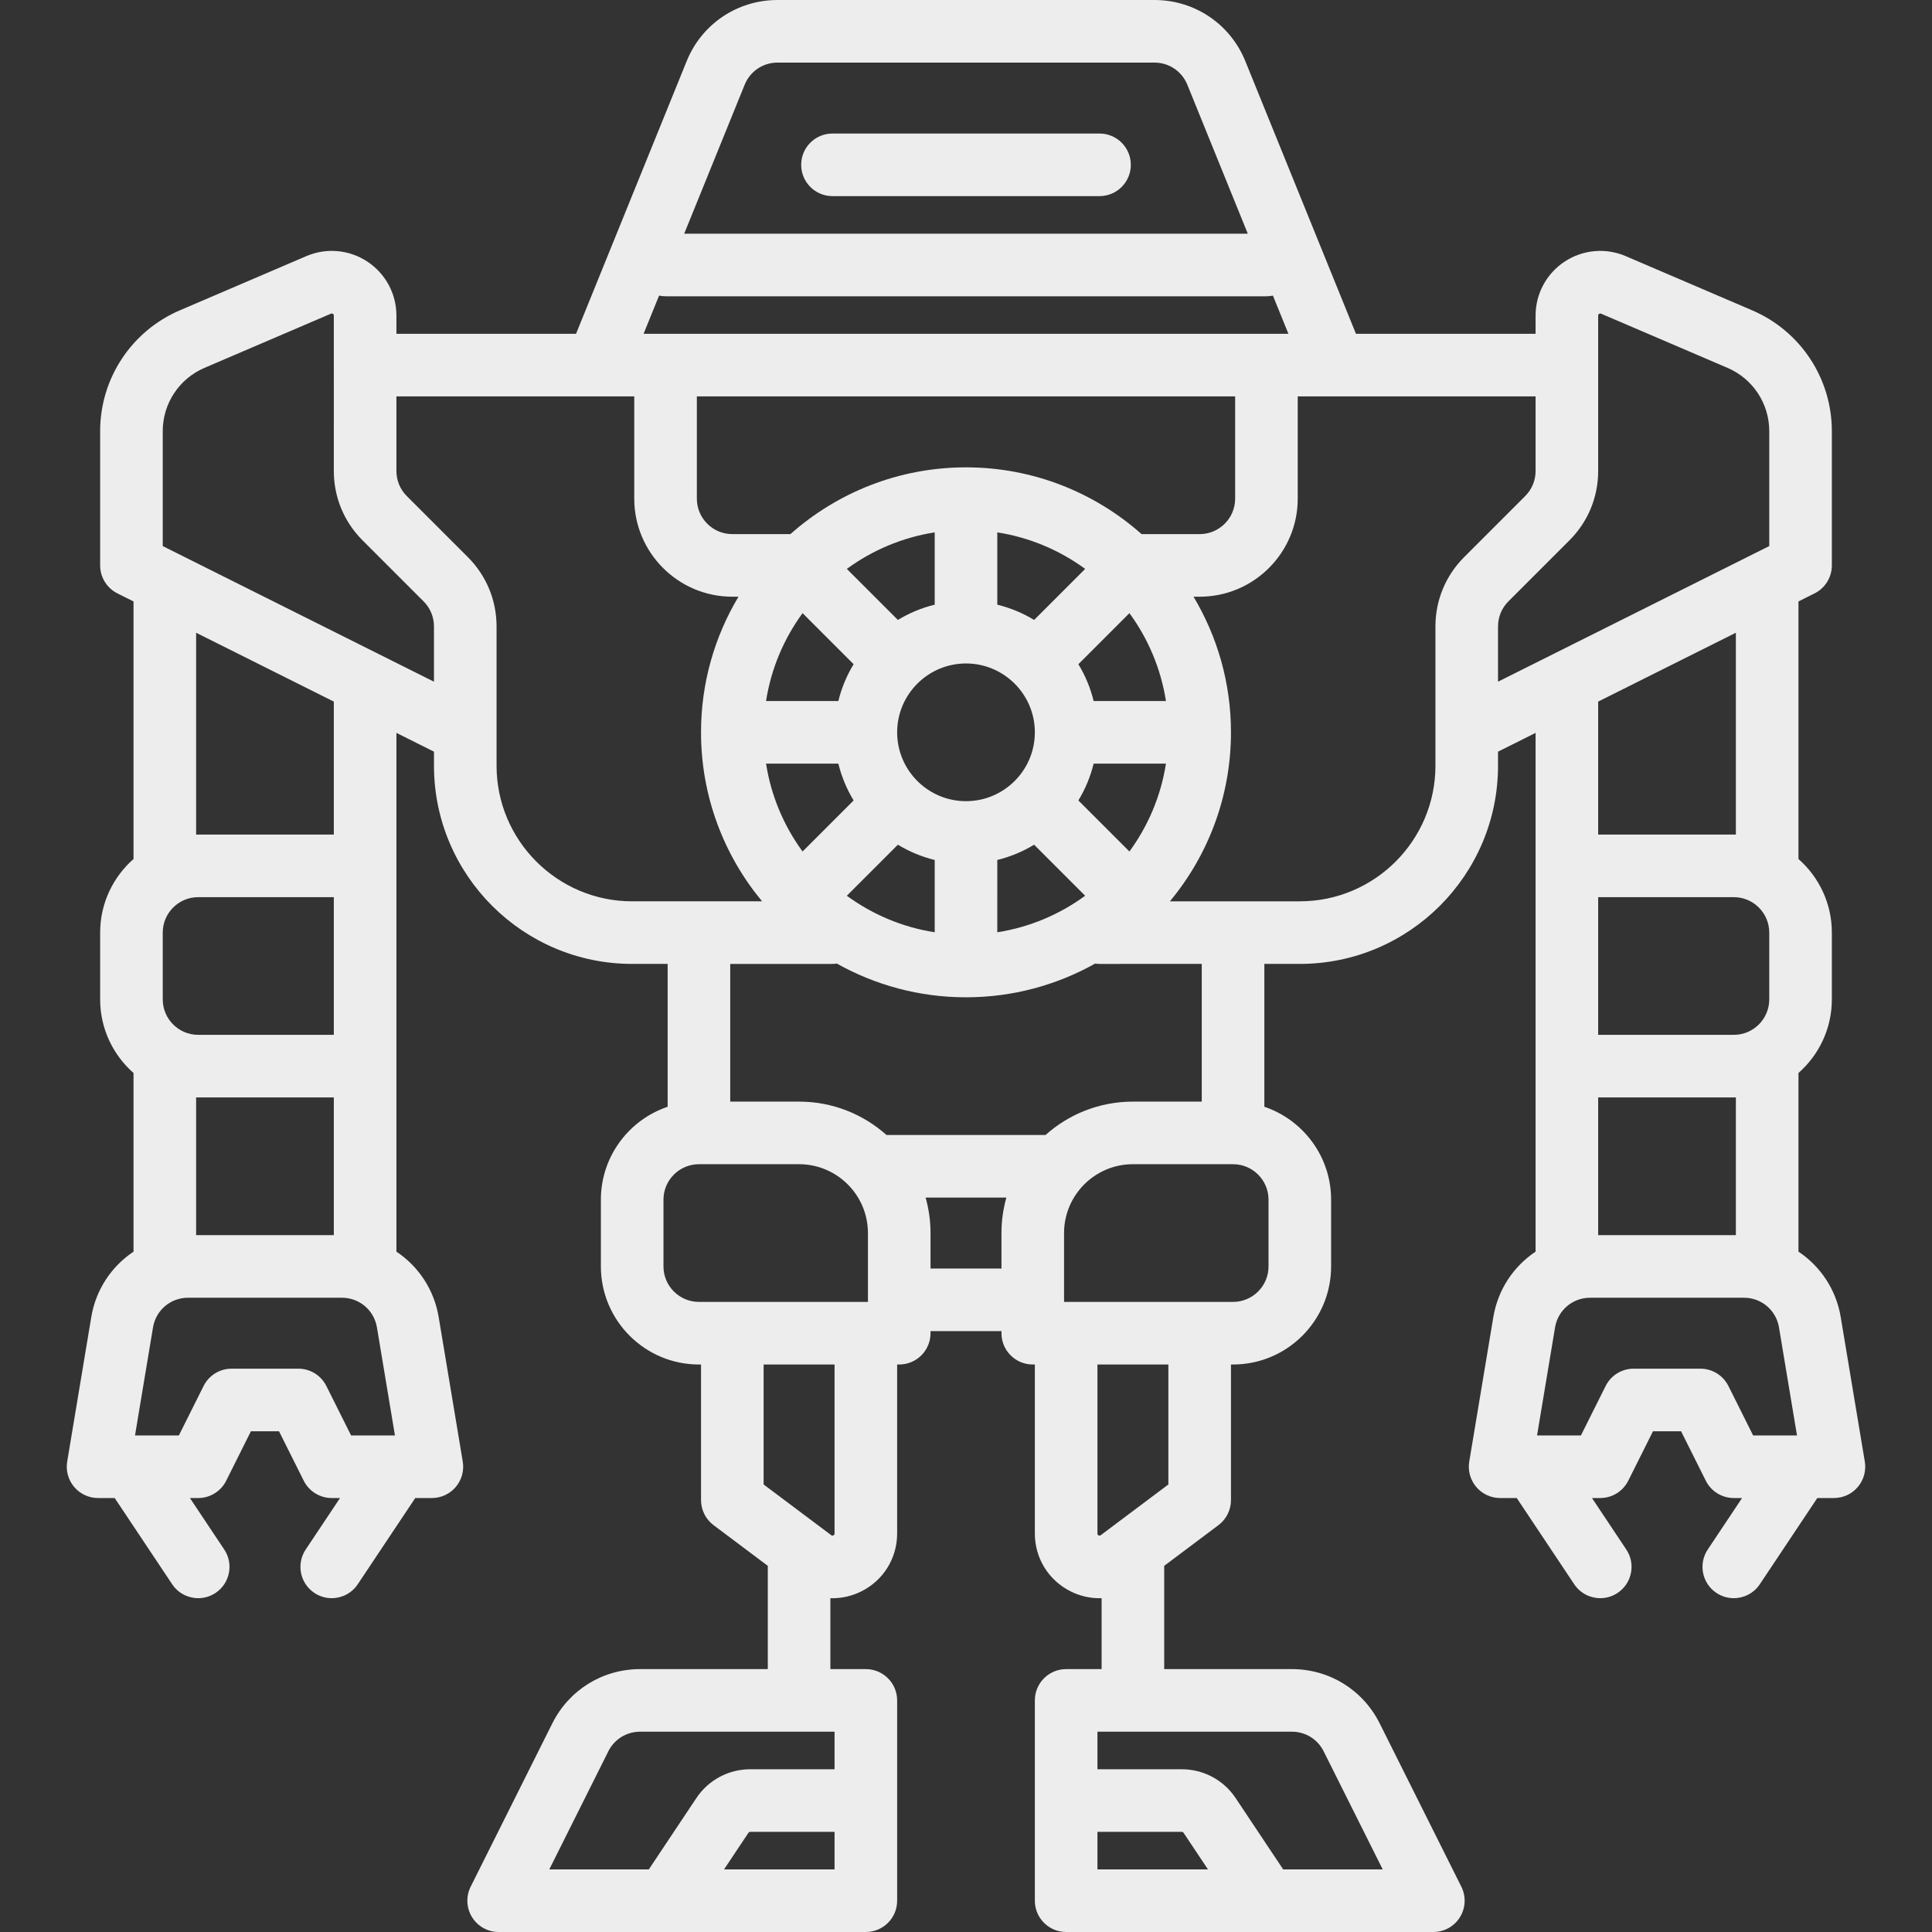 <?xml version="1.0" encoding="iso-8859-1"?>
<!-- Generator: Adobe Illustrator 19.0.0, SVG Export Plug-In . SVG Version: 6.00 Build 0)  -->
<svg xmlns="http://www.w3.org/2000/svg" xmlns:xlink="http://www.w3.org/1999/xlink" version="1.1" id="Capa_1" x="0px" y="0px" viewBox="0 0 463.001 463.001" style="enable-background:new 0 0 463.001 463.001;" xml:space="preserve" width="512px" height="512px">
<rect x="0" y="0" width="463.001" height="463.001" fill="#333333" stroke="none"/>
<g>
	<path d="M446.899,350.267l-5.772-34.631c-1.105-6.631-4.888-12.186-10.126-15.681v-42.814c4.899-4.31,8-10.619,8-17.642v-16   c0-7.023-3.101-13.332-8-17.642v-61.723l3.854-1.927c2.54-1.27,4.146-3.867,4.146-6.708v-32.174   c0-12.618-7.494-23.983-19.092-28.953l-30.304-12.987c-4.803-2.059-10.276-1.571-14.639,1.307   C370.604,65.569,368,70.406,368,75.631V80h-43.043l-26.469-65.228C294.898,5.798,286.333,0,276.667,0h-90.334   c-9.666,0-18.23,5.798-21.806,14.737L138.044,80H95.001v-4.369c0-5.226-2.604-10.063-6.967-12.939   c-4.363-2.877-9.838-3.366-14.639-1.307L43.092,74.373C31.495,79.343,24,90.708,24,103.326V135.5c0,2.841,1.605,5.438,4.146,6.708   L32,144.135v61.723c-4.899,4.31-8,10.619-8,17.642v16c0,7.023,3.101,13.332,8,17.642v42.814c-5.238,3.495-9.021,9.05-10.127,15.681   l-5.771,34.63c-0.362,2.175,0.251,4.398,1.676,6.081S21.295,359,23.5,359h3.986l13.773,20.66c1.445,2.168,3.823,3.341,6.247,3.341   c1.43,0,2.875-0.408,4.153-1.261c3.446-2.297,4.378-6.954,2.08-10.4L45.514,359H47.5c2.841,0,5.438-1.605,6.708-4.146L60.135,343   h6.73l5.927,11.854C74.063,357.395,76.66,359,79.5,359h1.986l-8.227,12.34c-2.298,3.446-1.366,8.103,2.08,10.4   c1.278,0.853,2.724,1.261,4.153,1.261c2.424,0,4.802-1.173,6.247-3.341L99.514,359h3.986c2.205,0,4.298-0.97,5.723-2.652   s2.038-3.906,1.676-6.081l-5.772-34.631c-1.105-6.631-4.888-12.186-10.126-15.681v-124.32l9,4.5v3.365   c0,26.191,21.309,47.5,47.5,47.5h8.5v34.234c-9.29,3.138-16,11.93-16,22.266v16c0,12.958,10.542,23.5,23.5,23.5h0.5v32.5   c0,2.361,1.111,4.583,3,6l13.012,9.759c-0.003,0.081-0.012,0.16-0.012,0.241V400h-30.611c-8.959,0-17.013,4.978-21.019,12.991   l-19.578,39.155c-1.163,2.325-1.038,5.086,0.328,7.297c1.366,2.211,3.78,3.557,6.38,3.557h39.979c0.005,0,0.009,0.001,0.014,0.001   c0.005,0,0.011-0.001,0.016-0.001H207.5c4.143,0,7.5-3.358,7.5-7.5v-48c0-4.142-3.357-7.5-7.5-7.5H199v-17.005   c0.162,0.005,0.323,0.02,0.484,0.02c2.36,0,4.735-0.545,6.947-1.65c5.285-2.643,8.568-7.955,8.568-13.864V327h0.5   c4.143,0,7.5-3.358,7.5-7.5V319h16.5c0.169,0,0.334-0.014,0.5-0.025v0.525c0,4.142,3.357,7.5,7.5,7.5h0.5v40.5   c0,5.909,3.283,11.221,8.568,13.864c2.212,1.106,4.587,1.65,6.947,1.65c0.162,0,0.323-0.014,0.484-0.02V400h-8.5   c-4.143,0-7.5,3.358-7.5,7.5v48c0,4.142,3.357,7.5,7.5,7.5h47.991c0.005,0,0.011,0.001,0.016,0.001   c0.005,0,0.009-0.001,0.014-0.001H343.5c2.6,0,5.014-1.346,6.38-3.557c1.366-2.211,1.491-4.972,0.328-7.297l-19.578-39.155   c-4.006-8.013-12.06-12.991-21.019-12.991H279v-24.5c0-0.081-0.01-0.16-0.012-0.241L292,365.5c1.889-1.417,3-3.639,3-6V327h0.5   c12.958,0,23.5-10.542,23.5-23.5v-16c0-10.336-6.71-19.128-16-22.266V231h8.5c26.191,0,47.5-21.309,47.5-47.5v-3.365l9-4.5v124.32   c-5.238,3.495-9.021,9.05-10.127,15.681l-5.771,34.63c-0.362,2.175,0.251,4.398,1.676,6.081S357.295,359,359.5,359h3.986   l13.773,20.66c1.445,2.168,3.823,3.341,6.247,3.341c1.43,0,2.875-0.408,4.153-1.261c3.446-2.297,4.378-6.954,2.08-10.4L381.514,359   h1.986c2.841,0,5.438-1.605,6.708-4.146L396.135,343h6.73l5.927,11.854c1.271,2.541,3.867,4.146,6.708,4.146h1.986l-8.227,12.34   c-2.298,3.446-1.366,8.103,2.08,10.4c1.278,0.853,2.724,1.261,4.153,1.261c2.424,0,4.802-1.173,6.247-3.341L435.514,359h3.986   c2.205,0,4.298-0.97,5.723-2.652S447.261,352.442,446.899,350.267z M178.441,20.343c1.298-3.246,4.396-5.343,7.893-5.343h90.334   c3.496,0,6.595,2.097,7.907,5.378L299.03,56H163.971L178.441,20.343z M157.95,70.838c0.5,0.105,1.019,0.162,1.55,0.162h144   c0.532,0,1.05-0.057,1.551-0.162L308.769,80H231.5h-77.269L157.95,70.838z M204.569,159.176c-1.644,2.701-2.886,5.671-3.659,8.823   h-17.327c1.214-7.785,4.291-14.957,8.752-21.058L204.569,159.176z M202.942,136.334c6.101-4.461,13.274-7.538,21.059-8.752v17.327   c-3.152,0.773-6.122,2.015-8.824,3.659L202.942,136.334z M200.91,182.999c0.773,3.153,2.016,6.124,3.66,8.826l-12.234,12.235   c-4.461-6.102-7.539-13.275-8.752-21.061H200.91z M215.176,202.431c2.702,1.644,5.672,2.886,8.824,3.659v17.327   c-7.785-1.214-14.958-4.291-21.059-8.752L215.176,202.431z M215,175.5c0-9.098,7.402-16.5,16.5-16.5s16.5,7.402,16.5,16.5   s-7.402,16.5-16.5,16.5S215,184.598,215,175.5z M247.825,148.569c-2.702-1.644-5.672-2.886-8.824-3.659v-17.327   c7.785,1.214,14.958,4.291,21.059,8.752L247.825,148.569z M270.666,146.941c4.461,6.101,7.538,13.274,8.752,21.058h-17.327   c-0.773-3.152-2.015-6.122-3.659-8.823L270.666,146.941z M239,206.091c3.152-0.773,6.122-2.015,8.824-3.659l12.234,12.235   c-6.101,4.461-13.274,7.538-21.059,8.752V206.091z M258.432,191.824c1.644-2.702,2.886-5.673,3.66-8.825h17.327   c-1.214,7.786-4.291,14.959-8.752,21.06L258.432,191.824z M273.579,128c-11.213-9.944-25.948-16-42.078-16s-30.866,6.056-42.078,16   H175.5c-4.687,0-8.5-3.813-8.5-8.5V95h64.5H296v24.5c0,4.687-3.813,8.5-8.5,8.5H273.579z M39,223.5c0-4.687,3.813-8.5,8.5-8.5H80   v33H47.5c-4.687,0-8.5-3.813-8.5-8.5V223.5z M47,200.013v-48.377l33,16.5V200H47.5C47.333,200,47.167,200.009,47,200.013z M80,263   v33H47v-33.013c0.167,0.003,0.332,0.013,0.5,0.013H80z M84.135,344l-5.927-11.854C76.938,329.605,74.341,328,71.5,328h-16   c-2.841,0-5.438,1.605-6.708,4.146L42.866,344H32.354l4.315-25.897c0.687-4.116,4.213-7.103,8.385-7.103h36.893   c4.172,0,7.698,2.987,8.384,7.103L94.647,344H84.135z M104,163.365l-65-32.5v-27.539c0-6.609,3.926-12.563,10-15.166l30.304-12.987   c0.088-0.038,0.249-0.106,0.473,0.042c0.225,0.148,0.225,0.323,0.225,0.417L80,112.873c0,6.277,2.444,12.179,6.883,16.617   l14.627,14.627c1.606,1.605,2.49,3.74,2.49,6.011V163.365z M151.5,216c-17.921,0-32.5-14.58-32.5-32.5v-8v-25.373   c0-6.277-2.444-12.179-6.883-16.617l-14.627-14.627c-1.606-1.605-2.49-3.74-2.49-6.011V95h57v24.5c0,12.958,10.542,23.5,23.5,23.5   h1.475c-5.692,9.514-8.974,20.627-8.975,32.497c0,0,0,0.001,0,0.001v0v0.001c0,15.381,5.5,29.5,14.632,40.5H151.5z M200,448   h-26.486l5.852-8.778c0.093-0.139,0.248-0.222,0.415-0.222H200V448z M200,415v9h-20.219c-5.194,0-10.016,2.581-12.896,6.902   L155.487,448h-23.851l14.15-28.302c1.449-2.898,4.362-4.698,7.603-4.698H200z M200,367.5c0,0.138,0,0.309-0.276,0.447   c-0.275,0.137-0.412,0.036-0.523-0.047L183,355.75V327h17V367.5z M208,312h-40.5c-4.687,0-8.5-3.813-8.5-8.5v-16   c0-4.687,3.813-8.5,8.5-8.5h24c9.098,0,16.5,7.402,16.5,16.5V312z M240,295.5v8.525c-0.166-0.011-0.331-0.025-0.5-0.025H223v-8.5   c0-2.945-0.415-5.794-1.175-8.5h19.349C240.416,289.706,240,292.555,240,295.5z M250.554,272h-38.107   c-5.571-4.971-12.91-8-20.946-8H175v-33h24.501c0.357,0,0.706-0.034,1.05-0.082c9.164,5.138,19.717,8.082,30.949,8.082   s21.785-2.944,30.949-8.082c0.344,0.048,0.693,0.082,1.05,0.082H288v33h-16.5C263.464,264,256.125,267.029,250.554,272z M263,448   v-9h20.219c0.167,0,0.322,0.083,0.416,0.223l5.852,8.777H263z M309.612,415c3.24,0,6.153,1.8,7.603,4.699L331.365,448h-23.85   l-11.398-17.097c-2.882-4.322-7.703-6.903-12.897-6.903H263v-9H309.612z M280,355.75l-16.2,12.15   c-0.111,0.082-0.247,0.184-0.523,0.047C263,367.809,263,367.638,263,367.5V327h17V355.75z M304,287.5v16c0,4.687-3.813,8.5-8.5,8.5   H255v-16.5c0-9.098,7.402-16.5,16.5-16.5h24C300.187,279,304,282.813,304,287.5z M350.883,133.51   c-4.438,4.438-6.883,10.34-6.883,16.617V175.5v8c0,17.92-14.579,32.5-32.5,32.5h-31.132C289.5,205,295,190.881,295,175.5   c0,0,0,0,0-0.001v0v-0.001c0-11.87-3.282-22.984-8.975-32.498h1.475c12.958,0,23.5-10.542,23.5-23.5V95h57v17.873   c0,2.271-0.884,4.405-2.49,6.011L350.883,133.51z M359,163.365v-13.237c0-2.271,0.884-4.405,2.49-6.011l14.627-14.627   c4.438-4.438,6.883-10.34,6.883-16.617L383,75.631c0-0.094,0-0.269,0.225-0.417c0.224-0.148,0.385-0.08,0.473-0.042L414,88.16   c6.074,2.604,10,8.557,10,15.166v27.539L359,163.365z M415.5,248H383v-33h32.5c4.687,0,8.5,3.813,8.5,8.5v16   C424,244.187,420.187,248,415.5,248z M416,262.987V296h-33v-33h32.5C415.668,263,415.834,262.991,416,262.987z M383,200v-31.865   l33-16.5v48.377c-0.167-0.003-0.332-0.013-0.5-0.013H383z M420.135,344l-5.927-11.854c-1.271-2.541-3.867-4.146-6.708-4.146h-16   c-2.841,0-5.438,1.605-6.708,4.146L378.866,344h-10.512l4.315-25.897c0.687-4.116,4.213-7.103,8.385-7.103h36.893   c4.172,0,7.698,2.987,8.384,7.103L430.647,344H420.135z" fill="#ededed"/>
	<path d="M263.5,32h-64c-4.143,0-7.5,3.358-7.5,7.5s3.357,7.5,7.5,7.5h64c4.143,0,7.5-3.358,7.5-7.5S267.643,32,263.5,32z" fill="#ededed"/>
</g>
<g>
</g>
<g>
</g>
<g>
</g>
<g>
</g>
<g>
</g>
<g>
</g>
<g>
</g>
<g>
</g>
<g>
</g>
<g>
</g>
<g>
</g>
<g>
</g>
<g>
</g>
<g>
</g>
<g>
</g>
</svg>
